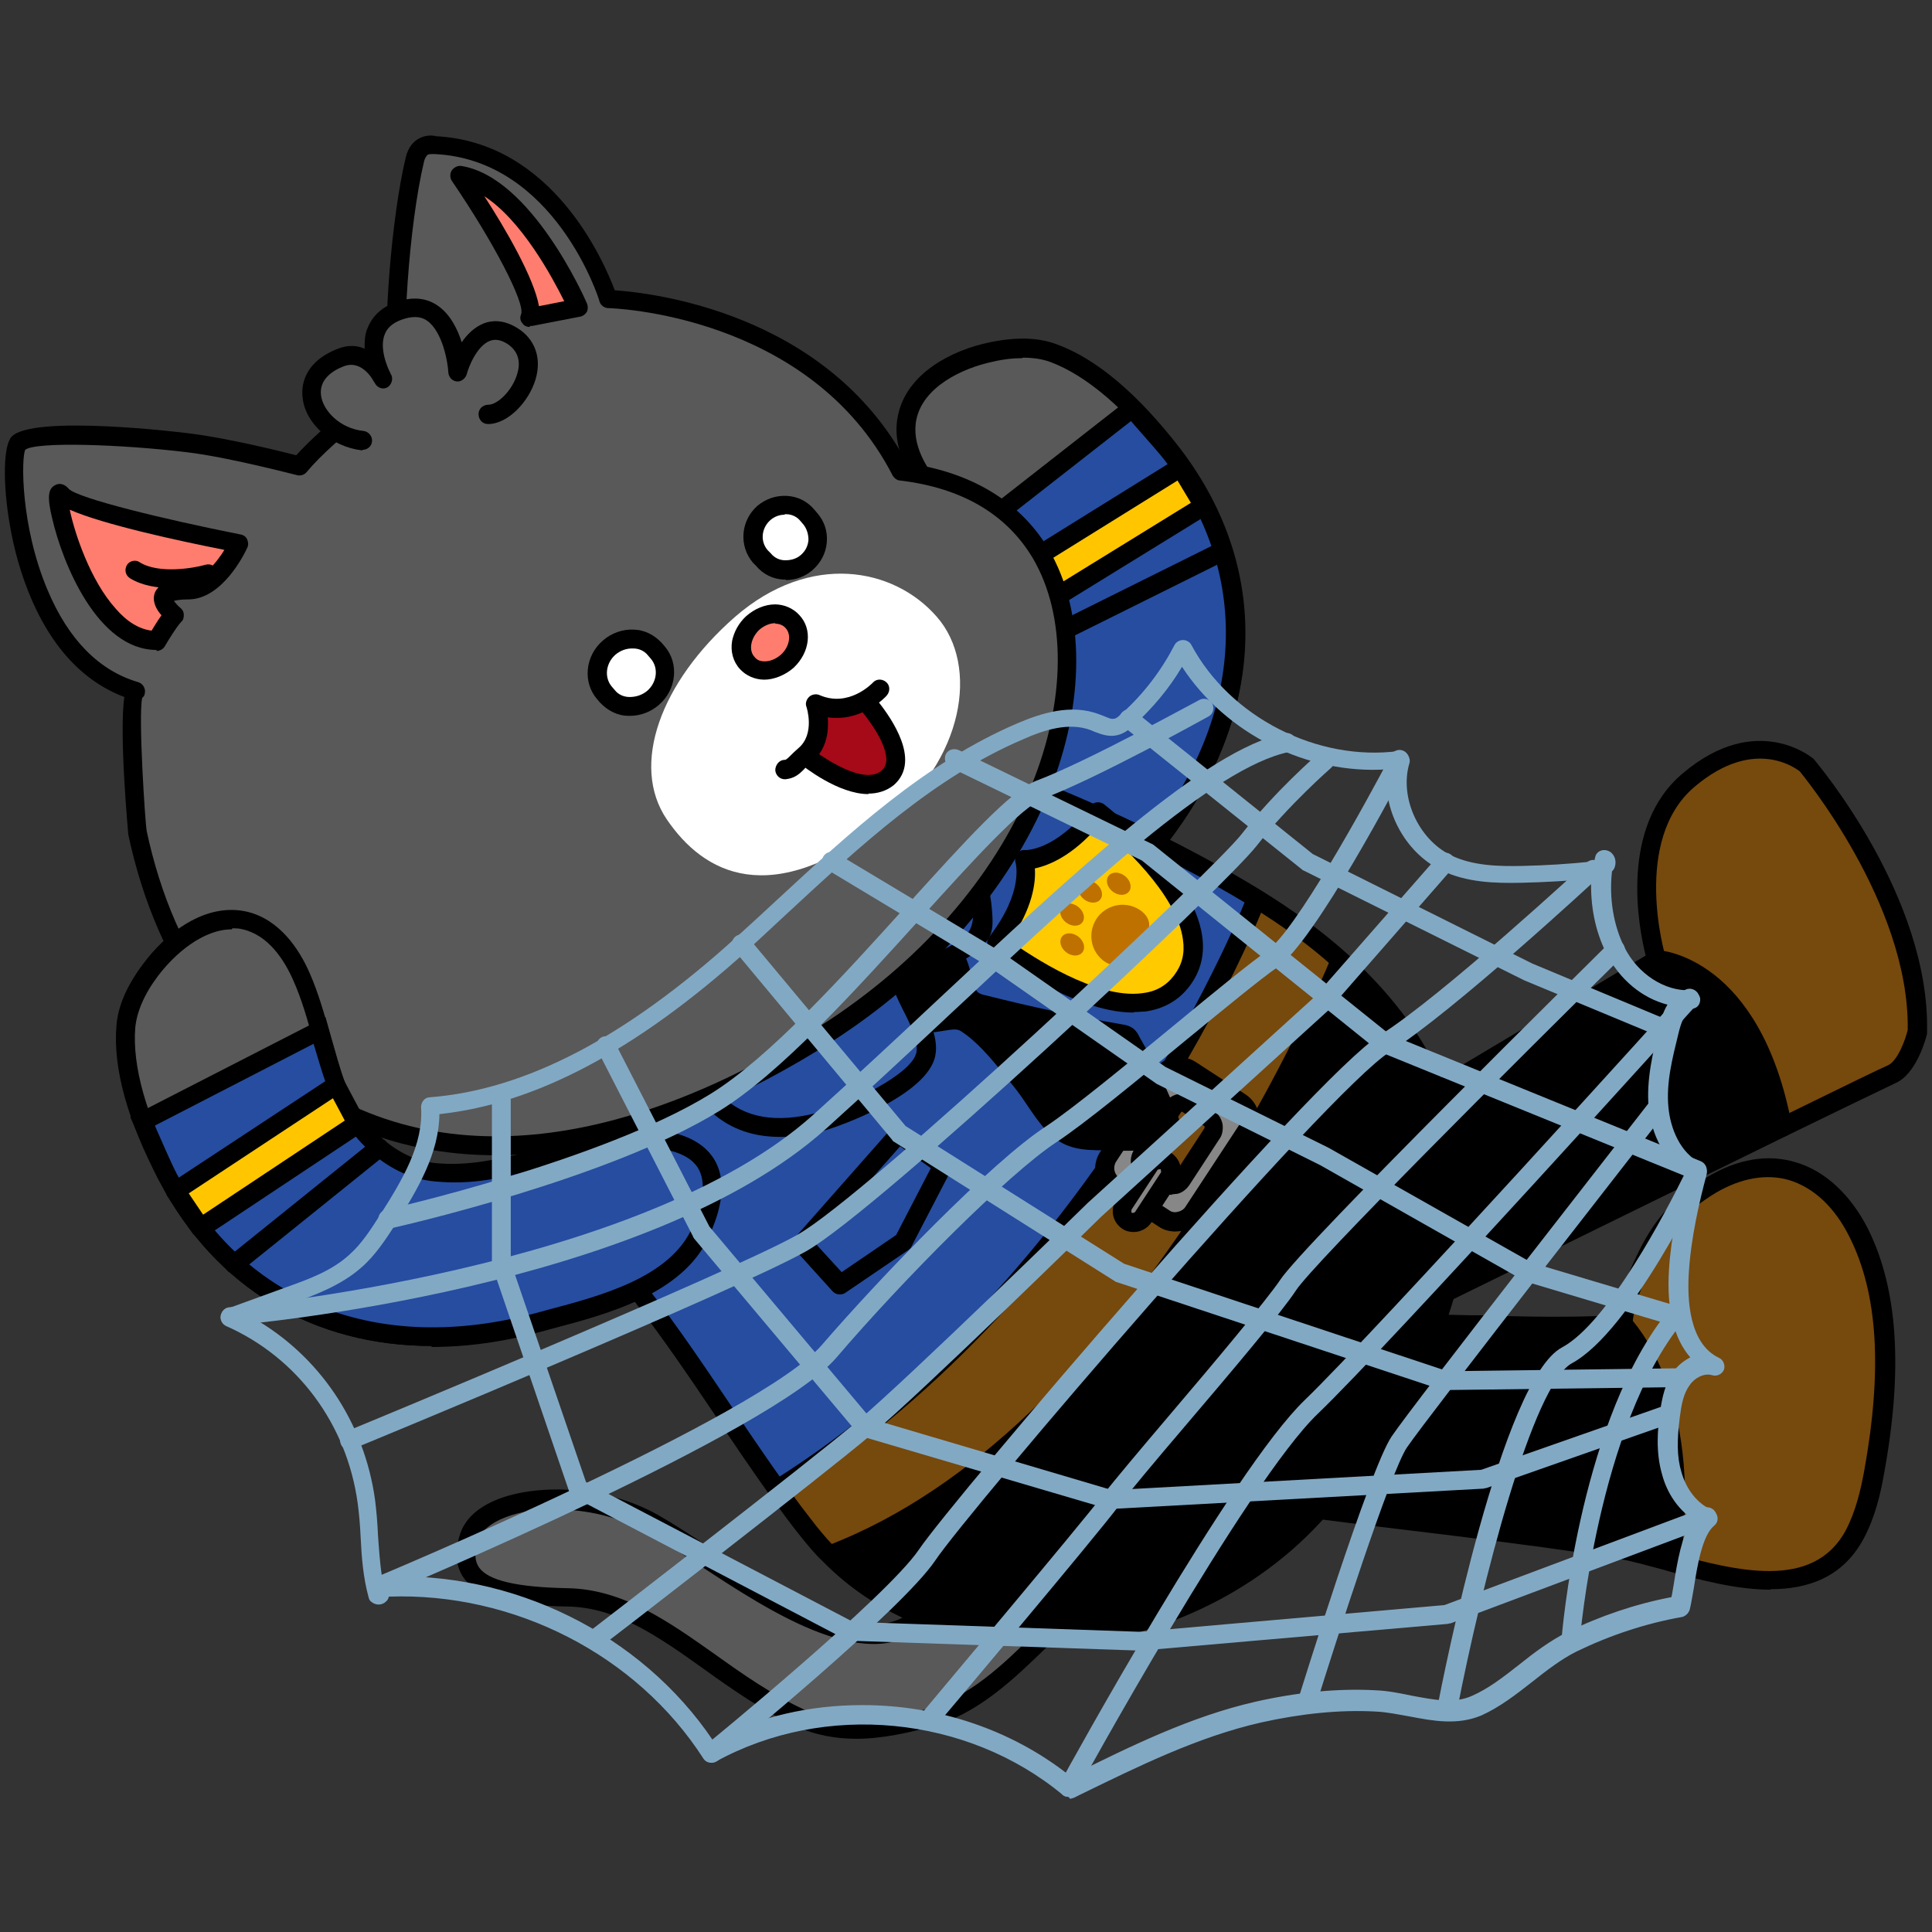 <?xml version="1.0" encoding="UTF-8"?>
<svg xmlns="http://www.w3.org/2000/svg" version="1.1" viewBox="0 0 390 390">
  <rect x="0" y="0" width="390" height="390" fill="#333333" stroke="none"/>
  <!-- Generator: Adobe Illustrator 28.7.1, SVG Export Plug-In . SVG Version: 1.2.0 Build 142)  -->
  <g>
    <g id="_레이어_1" data-name="레이어_1">
      <g>
        <g>
          <g>
            <g>
              <path d="M197.3,193.8c1.3.2,2.8.3,4.2.3,12.5,0,22.5-13,30-22,19.4-23.1,25.6-53.3,5-80.3-6.1-8-14.7-17-24-20.4-3.9-1.4-8.3-1.2-12.5-.3-7.6,1.6-15.4,6-17,13.1-1.2,5.5,1.8,10.9,5.5,15.2,5,5.7,11.4,10.1,16.8,15.5,6.8,6.8,10.8,16.9,7.7,25.7-3.2,8.8-8.4,13.9-14.1,21.6-4.9,6.5-10.6,11.9-11.7,20.2-1,7.5,3.6,10.7,10.1,11.6Z" style="fill: #595959;"/>
              <path d="M201.5,196c-1.6,0-3.1,0-4.5-.3-8.6-1.1-12.8-6-11.8-13.7.9-7.2,5.1-12.4,9.2-17.4,1-1.2,1.9-2.4,2.9-3.6,1.3-1.8,2.6-3.4,3.9-5,4.1-5.1,7.7-9.6,10-16.1,2.6-7.4-.2-16.7-7.2-23.7-2.2-2.2-4.7-4.4-7.1-6.4-3.3-2.8-6.8-5.8-9.7-9.2-3.5-4-7.4-10.2-5.9-16.9,1.8-8.3,10.7-13,18.5-14.6,5.3-1.1,9.8-1,13.5.4,8,2.9,16.4,10,24.9,21,19.2,25.1,17.4,56-5,82.7l-1.4,1.7c-7.3,8.8-17.4,20.9-30,20.9ZM206.3,72.3c-1.8,0-3.7.2-5.8.7-6.3,1.3-14.1,5.1-15.5,11.6-1.1,5.1,2.1,10.2,5.1,13.5,2.8,3.2,6.1,6,9.3,8.8,2.5,2.1,5,4.3,7.4,6.6,8.1,8.1,11.3,18.9,8.1,27.7-2.5,7.1-6.3,11.8-10.6,17.2-1.2,1.5-2.5,3.2-3.8,4.9-1,1.3-2,2.5-2.9,3.7-3.9,4.8-7.6,9.4-8.4,15.5-.5,3.5,0,8.3,8.5,9.4h0c1.2.2,2.5.2,4,.2h0c10.8,0,19.9-10.8,27.1-19.6l1.5-1.7c21.1-25.2,23-54.4,4.9-77.9-7.9-10.3-15.9-17.1-23.1-19.8-1.6-.6-3.5-.9-5.6-.9Z"/>
            </g>
            <g>
              <path d="M228.4,82.5c1.5,1.7,6.8,7.7,8.1,9.3,20.7,27,14.4,57.2-5,80.3-7.5,9-17.5,22-30,22-1.5,0-2.9,0-4.2-.3-6.5-.9-11.1-4-10.1-11.6,1.1-8.2,6.8-13.7,11.7-20.2,5.7-7.6,11-12.7,14.1-21.6,3.2-8.8-.9-18.9-7.7-25.7-2.7-2.7-5.6-5.1-8.5-7.6l31.6-24.8Z" style="fill: #264da0;"/>
              <path d="M201.5,196c-1.6,0-3.1,0-4.5-.3-8.6-1.1-12.8-6-11.8-13.7.9-7.2,5.1-12.4,9.2-17.4,1-1.2,1.9-2.4,2.9-3.6,1.3-1.8,2.6-3.4,3.9-5,4.1-5.1,7.7-9.6,10-16.1,2.6-7.4-.2-16.7-7.2-23.7-2.2-2.2-4.7-4.4-7.2-6.4l-3-2.6,34.9-27.3,3,3.4c2.3,2.6,5.4,6.1,6.4,7.4,19.2,25.1,17.4,56-5,82.7l-1.4,1.7c-7.3,8.8-17.4,20.9-30,20.9ZM199.8,107.3c2.3,2,4.7,4,6.9,6.2,8.1,8.1,11.3,18.9,8.1,27.7-2.5,7.1-6.3,11.8-10.6,17.2-1.2,1.5-2.5,3.2-3.8,4.9-1,1.3-2,2.5-2.9,3.7-3.9,4.8-7.6,9.4-8.4,15.5-.5,3.5,0,8.3,8.5,9.4,1.2.2,2.5.2,4,.2h0c10.8,0,19.9-10.8,27.1-19.6l1.5-1.7c21.1-25.2,23-54.4,4.9-77.9-.9-1.2-4.1-4.8-6.2-7.2l-.6-.7-28.4,22.2Z"/>
            </g>
            <g>
              <line x1="246.8" y1="111.3" x2="213.2" y2="128" style="fill: #d5b898;"/>
              <path d="M213.2,129.9c-.7,0-1.4-.4-1.7-1.1-.5-.9,0-2.1.9-2.6l33.6-16.7c.9-.5,2.1,0,2.6.9.5.9,0,2.1-.9,2.6l-33.6,16.7c-.3.1-.6.2-.8.2Z"/>
            </g>
            <g>
              <polygon points="243 102.1 210.7 122 205.3 114.8 238.3 94.3 243 102.1" style="fill: #ffc600;"/>
              <path d="M210.7,123.9c-.6,0-1.1-.3-1.5-.8l-5.4-7.1c-.3-.4-.5-1-.4-1.5,0-.5.4-1,.9-1.3l33-20.5c.4-.3,1-.4,1.5-.2.5.1.9.4,1.2.9l4.7,7.7c.5.9.3,2.1-.6,2.6l-32.3,19.9c-.3.2-.7.3-1,.3ZM208.1,115.4l3.1,4.1,29.2-18-2.7-4.5-29.6,18.4Z"/>
            </g>
          </g>
          <g>
            <g>
              <path d="M267.6,233.6l20.4,29.1s44-21.7,71.8-35.2c-6.2-32.7-25.4-33.8-25.4-33.8l-66.8,39.9Z"/>
              <path d="M359.8,227.5c12-5.8,20.9-10.2,22-10.6,3.6-1.5,5.3-8.7,5.3-8.7.6-26.7-22.3-53.6-22.3-53.6,0,0-9.9-8.9-23.9,2.9-14,11.8-6.5,36.3-6.5,36.3,0,0,19.2,1.1,25.4,33.8Z" style="fill: #76490d;"/>
            </g>
            <g>
              <path d="M287.4,265.2l-22.6-32.1,67.4-40.2c-1.4-5.6-5.4-26,7.5-36.8,15-12.7,26.3-3,26.4-2.9,1.1,1.3,23.5,28,22.9,55.1v.4c-.2.8-2.1,8.2-6.5,10-1.3.6-16.8,8.1-21.9,10.6h0c-27.7,13.6-71.8,35.2-71.8,35.2l-1.5.7ZM270.3,234.2l18.3,26.1c7.9-3.9,45.6-22.4,70.3-34.5h0c14.3-7,21.1-10.3,22.1-10.7,2-.8,3.6-5.1,4.1-7.2.4-25.6-21.6-51.9-21.8-52.2-.2-.1-8.8-7.4-21.2,3.1-12.8,10.8-6,34-5.9,34.3l.4,1.4-66.4,39.6Z"/>
              <path d="M359.8,229.4c-.7,0-1.4-.4-1.7-1.1,0-.1-.1-.3-.1-.5-5.8-30.7-22.9-32.2-23.6-32.2-1,0-1.8-1-1.8-2,0-1,.9-1.9,2-1.8.8,0,20.7,1.5,27.1,35.3.2.9-.2,1.8-1.1,2.2-.3.1-.5.2-.8.2Z"/>
            </g>
          </g>
          <g>
            <path d="M186.5,325.8c-12.8,13.5-40.2-10.2-54.5-18.2-14.3-8-34.5-5.7-37.2,2.7-2.7,8.3,3,11.9,19.8,12.1,16.8.2,29.2,16.1,46.7,24.3,8.1,3.8,17.9,2.4,26.2,0,9.8-2.7,17.2-10.3,24.2-17.2,5.4-5.2,12-20.4,1.5-24.4-2.9-1.1-6.3,0-8.9,1.7-2.5,1.8-4.5,4.4-6.5,6.7-3.4,4-7.8,8.3-11.5,12.1Z" style="fill: #595959;"/>
            <path d="M173,351c-4.2,0-8.4-.7-12.5-2.6-6.7-3.2-12.6-7.3-18.3-11.4-9.1-6.5-17.7-12.6-27.7-12.7-11.8-.2-18.2-2-20.9-5.8-1.6-2.3-1.9-5.3-.7-8.9,1-3,3.6-5.4,7.7-7,7.8-3,21.3-2.9,32.2,3.2,3,1.7,6.5,4,10.3,6.5,13.9,9.2,32.8,21.7,41.9,12.1,1.2-1.3,2.5-2.6,3.8-3.9,2.6-2.7,5.3-5.5,7.6-8.1l1.1-1.3c1.7-2,3.5-4.1,5.7-5.7,3.4-2.5,7.4-3.2,10.6-2,3.5,1.3,5.8,3.9,6.5,7.5,1.4,7-3.4,16.2-7.4,20.1l-1.4,1.3c-6.9,6.7-14.1,13.7-23.7,16.3-4.2,1.1-9.5,2.4-15.1,2.4ZM112.4,304.6c-4,0-7.6.6-10.4,1.7-2.9,1.1-4.9,2.8-5.5,4.6-.8,2.4-.7,4.2.2,5.5,1.9,2.7,7.7,4,17.9,4.2,11.1.2,20.2,6.6,29.8,13.4,5.6,4,11.3,8,17.7,11,6.2,2.9,14.2,2.9,24.9,0,8.7-2.4,15.5-9,22-15.4l1.4-1.3c3.4-3.3,7.4-11.2,6.3-16.6-.5-2.3-1.8-3.8-4.2-4.7-2.4-.9-5.2.2-7.1,1.5-1.9,1.3-3.4,3.2-5,5.1l-1.2,1.4c-2.3,2.7-5.1,5.5-7.8,8.3-1.3,1.3-2.6,2.6-3.8,3.9h0c-11.3,11.9-31.8-1.6-46.8-11.5-3.7-2.4-7.2-4.7-10-6.3-5.9-3.3-12.7-4.7-18.6-4.7ZM186.5,325.8h0,0Z"/>
          </g>
          <g>
            <g>
              <path d="M337.3,315.4c13.6,3.7,29.9,7.9,37.1-5.6,2.1-3.9,3.1-8.2,3.9-12.4,2.8-15.4,4.1-33.9-3-48.4-6.1-12.2-17.3-17.1-29.6-9.8-6.8,4.1-10.6,8.6-13.9,15.6-2.1,4.6-3.5,7.7-4,12.6,0,0,14,14.2,9.7,47.3l-.2.8Z" style="fill: #76490d;"/>
              <path d="M337.3,315.4l.2-.8c4.3-33.1-9.7-47.3-9.7-47.3-10.4.8-20.9.5-31.4.2-16.8-.4-33.6-.9-50.4-1.3l10.6,37.2c6.3,1.1,53,6.4,70.1,9.3,3.2.6,6.8,1.6,10.6,2.6Z"/>
            </g>
            <g>
              <path d="M357.4,320.9c-6.9,0-14.3-2-20.5-3.7l-1-.3c-3.4-.9-6.6-1.8-9.4-2.3-10.3-1.8-31.2-4.4-48-6.4-11-1.4-19.6-2.4-22.2-2.9l-1.2-.2-11.6-40.9h2.6c16.8.5,33.6.9,50.4,1.3h1.9c9.2.3,18.6.5,27.8,0,.7-4.3,2-7.3,4-11.6,3.5-7.6,7.6-12.2,14.6-16.4,5.9-3.5,12-4.6,17.6-2.9,6,1.7,11.2,6.6,14.7,13.5,6,12.1,7.1,28.3,3.2,49.5-.7,4-1.8,8.7-4.1,13-4.2,7.8-11.2,10.2-18.8,10.2ZM258.1,301.8c3.5.5,11.6,1.5,20.8,2.7,16.8,2.1,37.7,4.7,48.1,6.5,3,.5,6.3,1.4,9.7,2.3l1,.3c12.6,3.4,28.3,7.6,34.9-4.7,2-3.8,3-8.1,3.7-11.9,3.7-20.4,2.8-35.8-2.9-47.2-3-6.1-7.3-10.1-12.3-11.6-4.5-1.3-9.6-.4-14.6,2.5-6.3,3.8-9.9,7.8-13.1,14.7-2.1,4.6-3.4,7.4-3.9,12l-.2,1.6h-1.6c-9.9.9-20,.6-29.8.4h-1.9c-15.9-.5-31.8-.9-47.8-1.3l9.5,33.6Z"/>
              <path d="M337.5,316.6c0,0-.2,0-.3,0-1-.1-1.8-1.1-1.6-2.1,4.1-31.6-9-45.5-9.2-45.7-.7-.8-.7-2,0-2.7.8-.7,2-.7,2.7,0,.6.6,14.6,15.3,10.2,48.9-.1,1-.9,1.7-1.9,1.7Z"/>
            </g>
          </g>
          <g>
            <g>
              <path d="M167.5,313.9c26.6,27.1,74.4,18.9,98.9-9,33.4-38.1,39.9-79.2,4.2-110.9-1.9,4.6-40,96.2-103.1,120Z"/>
              <path d="M163.4,309.3c1.3,1.6,2.6,3.1,4.1,4.5,63.1-23.8,101.2-115.4,103.1-120-4.9-4.3-10.5-8.5-17-12.5,0,0-29.1,76.9-96.7,119.2,2.1,3,4.3,5.9,6.6,8.8Z" style="fill: #76490d;"/>
              <path d="M129.5,261.4c10,12.8,18.1,26.2,27.4,39.1,67.6-42.3,96.7-119.2,96.7-119.2-42.6-26-94.5-38.5-94.5-38.5,0,0-49.2,83.4-50.3,85.3,1.3-1.7,19.1,31.2,20.7,33.2Z" style="fill: #264da0;"/>
            </g>
            <g>
              <path d="M209.3,332.4c-17,0-32.3-6.1-43.2-17.2-1.5-1.4-2.8-3-4.2-4.7-2.2-2.7-4.3-5.6-6.6-8.8-3.7-5.2-7.4-10.6-10.8-15.8-5.2-7.7-10.6-15.7-16.5-23.3-.5-.7-2-3.2-5-8.5-4.2-7.4-13-22.7-14.8-24.2.1,0,.5.3,1,.2l-.4-1.8-1.6-1.1c1.1-1.8,50.2-85.3,50.2-85.3l.7-1.2,1.4.3c.5.1,52.7,12.8,95,38.7,6.5,4,12.4,8.3,17.3,12.7,34.1,30.4,32.6,71.8-4.1,113.6-13.9,15.8-35,25.7-56.4,26.3-.7,0-1.4,0-2.1,0ZM111.4,227.7c2,2.3,5.7,8.4,14.9,24.5,2.1,3.7,4.3,7.5,4.7,8.1,6,7.7,11.4,15.8,16.6,23.5,3.5,5.2,7.1,10.5,10.8,15.7,2.2,3.2,4.4,6,6.5,8.7,1.3,1.6,2.5,3,3.9,4.4,10.7,10.8,25.7,16.5,42.4,16,20.4-.6,40.5-9.9,53.7-25,35.1-40,36.7-79.5,4.4-108.3-4.7-4.3-10.4-8.4-16.7-12.3-38-23.2-84.1-35.7-92.6-37.9-5.6,9.6-42.4,71.9-48.7,82.6Z"/>
              <path d="M157.9,302.2l-1-1.6-1.6-1.1.2-.3.4-.2c66.3-41.5,95.6-117.5,95.9-118.2l3.6,1.4c-.3.8-30.1,78-97.5,120.1Z"/>
              <path d="M167.1,316l-.9-.8,1.2-1.4-1.5-1.2.9-.5h0c60.7-23,98-109.3,102-119l3.7.9-.2.6c-4.1,9.9-42,97.5-104.2,121l-1.1.4Z"/>
            </g>
          </g>
          <path d="M169.5,261.3c-.5,0-1-.2-1.4-.6l-7.6-8.4c-.7-.7-.7-1.8,0-2.5l19.5-22.1c.7-.7,1.7-.9,2.5-.3l8.9,6.4c.8.6,1,1.6.6,2.4l-8,15.4c-.1.3-.4.5-.6.7l-12.8,8.7c-.3.2-.7.3-1.1.3ZM164.5,250.9l5.4,5.9,11-7.5,7-13.5-6.2-4.4-17.2,19.5Z"/>
          <g>
            <path d="M225,239.4l10,6.5c2,1.3,4.7.7,6-1.2l10.7-16.3c1.3-2,.7-4.7-1.2-6l-10-6.5c-2-1.3-4.7-.7-6,1.2l-10.7,16.3c-1.3,2-.7,4.7,1.2,6ZM231.1,236c-.9-.6-1.1-2-.4-3.1l6-9.2c.7-1.1,2-1.4,3-.8l4.5,2.9c.9.6,1.1,2,.4,3.1l-6,9.2c-.7,1.1-2,1.4-3,.8l-4.5-2.9Z" style="fill: #878787;"/>
            <path d="M237.3,248.6c-1.2,0-2.4-.3-3.4-1l-10-6.5h0c-2.9-1.9-3.7-5.7-1.8-8.6l10.7-16.3c1.9-2.9,5.7-3.7,8.6-1.8l10,6.5c2.9,1.9,3.7,5.7,1.8,8.6l-10.7,16.3c-.9,1.4-2.3,2.3-3.9,2.7-.4,0-.9.1-1.3.1ZM226,237.8l10,6.5c.5.4,1.2.5,1.8.3.6-.1,1.2-.5,1.5-1l10.7-16.3c.4-.5.5-1.2.3-1.8s-.5-1.2-1-1.5l-10-6.5c-.5-.4-1.2-.5-1.8-.3s-1.2.5-1.5,1l-10.7,16.3c-.7,1.1-.4,2.6.7,3.3h0ZM236.6,241.2c-.7,0-1.5-.2-2.1-.6l-4.5-2.9h0c-1.8-1.2-2.3-3.8-1-5.7l6-9.2c1.3-2,3.8-2.6,5.6-1.4l4.5,2.9c.9.6,1.5,1.6,1.7,2.7.1,1,0,2.1-.7,3l-6,9.2c-.6.9-1.5,1.6-2.5,1.8-.4,0-.7.1-1.1.1ZM232.2,234.4l4.5,2.9s.2,0,.4-.3l6-9.2c.1-.2.1-.4,0-.5l-4.5-2.9s-.2,0-.3.3l-6,9.2c-.1.2-.1.4,0,.4Z"/>
          </g>
          <g>
            <rect x="224.3" y="238.1" width="14.3" height="4.6" rx="2.3" ry="2.3" transform="translate(559.4 178.6) rotate(123.2)" style="fill: #878787;"/>
            <path d="M228.8,248.7c-.8,0-1.6-.2-2.3-.7-.9-.6-1.6-1.6-1.8-2.7-.2-1.1,0-2.2.6-3.2l5.3-8.1c.6-.9,1.6-1.6,2.7-1.8,1.1-.2,2.2,0,3.2.6.9.6,1.6,1.6,1.8,2.7.2,1.1,0,2.2-.6,3.2l-5.3,8.1h0c-.8,1.2-2.2,1.9-3.5,1.9ZM230.7,245.7h0,0ZM234.3,236s-.6.1-.6.1l-5.3,8.1v.6c.3.1.5,0,.7-.1l5.3-8.1s-.1-.6-.1-.6Z"/>
          </g>
          <path d="M196.7,198.7c.1.5.2,1.1.6,1.5.4.4,1,.6,1.6.7,9.1,2.3,18.4,4.3,27.7,5.9.7.1,1.4.3,2,.7.6.4,1.1,1.1,1.4,1.8,3.1,5.4,5.9,11.1,8.1,16.9.2.6.5,1.3.4,1.9-.3,5.2-12.4,4.1-15.7,4.1-4.1,0-7.5-.2-10.7-3.1-3-2.8-4.9-6.6-7.4-9.7-3.1-3.8-6.7-8.7-10.8-11.3-.7-.4-1.5-.3-2.3-.2-2.7.4-5.4,1-8.1.8s-5.5-1.1-7.3-3.2c-4.3-5.2.2-12.8,6-14.4,2.4-.7,5.4-.8,7.8-1,4.7-.4,5.6,4.7,6.5,8.6Z"/>
          <g>
            <path d="M179.8,157.8c9.7,4.7,17.7,15.5,18.6,25.6.3,4.1.5,4.9-2.6,7.3-3.9,3-9.8,4.9-14.1,6.5,1,4.5,6.1,10.9,5.3,15.6-1.1,6.1-16.2,12.3-21.3,13.7-7.4,2-15.5,1.9-21.2-3.9-11.8-11.8-7.4-33.1.1-46.5,5.3-9.6,15.8-20.5,27.1-22.4,3.8-.6,5.2,2.7,8.2,4.2Z" style="fill: #264da0;"/>
            <path d="M157.4,229.5c-5.8,0-10.7-1.9-14.4-5.6-12.1-12.1-8.6-33.8-.2-48.8,5.7-10.2,16.6-21.3,28.4-23.3,3.3-.6,5.4,1.2,7,2.6.8.7,1.5,1.3,2.4,1.7h0c10.5,5.1,18.7,16.5,19.6,27.1.4,4.6.3,6.1-3.3,9-3.6,2.8-8.8,4.7-12.9,6.2.4,1.2,1.1,2.5,1.8,3.8,1.8,3.7,3.7,7.4,3,10.9-1.5,7.9-19.3,14.3-22.7,15.2-3.1.8-6,1.2-8.6,1.2ZM172.4,155.5c-.2,0-.4,0-.6,0-10.5,1.8-20.5,12-25.7,21.4-7.7,13.8-11.1,33.6-.4,44.3,4.5,4.5,11,5.6,19.4,3.4,6.4-1.7,19.1-7.8,19.9-12.2.4-2.2-1.2-5.6-2.7-8.5-1.1-2.2-2.1-4.3-2.6-6.3l-.3-1.6,3.2-1.2c3.9-1.4,8.8-3.1,11.9-5.6q2.2-1.7,1.9-5.4c-.8-9.5-8.3-19.8-17.5-24.2h0c-1.3-.6-2.3-1.5-3.2-2.3-1.3-1.1-2.1-1.8-3.3-1.8Z"/>
          </g>
          <g>
            <g>
              <path d="M70.3,224.9c29.9,13.8,65.7,3.4,96.3-16.2,18.4-11.7,34.9-28.8,43.3-49.4,11.1-27.3,6.9-60-28-64.2-17.6-34.2-59.1-34.8-59.1-34.8,0,0-9.1-29.9-35-31.1,0,0-3.1-.9-4,2.9-3,12.7-4.7,37-3.3,44.7,0,0-14,9.9-20,17.1,0,0-13.7-3.6-22.4-4.7-8.7-1.1-31.7-2.9-34.3,0-2.6,3-.7,42.8,23.6,50-1.9-.6,0,27.1.3,28.6,6.2,29.1,22.2,47.5,42.5,56.9Z" style="fill: #595959;"/>
              <path d="M100,233.2c-10.2,0-20.5-1.9-30.5-6.5h0c-22.7-10.5-37.7-30.6-43.6-58.2,0-.2-1.9-20.3-.8-27.8-12.5-4.7-18.5-17.2-21.4-27.2-3-10.4-3.6-22.7-1.4-25.3,4.1-4.6,34.7-.9,36-.7,7.4.9,18,3.5,21.5,4.4,5.5-6.1,15.4-13.5,18.6-15.8-1.2-9.2.6-32.2,3.5-44.3.5-2.2,1.7-3.3,2.6-3.8,1.4-.8,2.9-.7,3.5-.5,23.6,1.2,33.9,25.3,36.1,31.1,7.3.5,42.7,4.4,59,34.9,13,1.8,22.9,7.8,28.6,17.4,7.4,12.6,7.4,31,0,49.2-7.9,19.3-23.5,37.2-44,50.3-15.2,9.7-40.7,22.8-67.6,22.8ZM71.1,223.2c35,16.2,74.2-3.1,94.5-16.1,19.9-12.7,35-29.9,42.6-48.5,7-17.2,7.1-34.3.3-45.9-5.3-8.9-14.3-14.2-26.8-15.7-.6,0-1.2-.5-1.5-1-16.8-32.7-57-33.8-57.4-33.8-.8,0-1.6-.6-1.8-1.4,0-.3-9-28.6-33.3-29.7-.2,0-.3,0-.5,0h0s-.5,0-.8.1c-.4.3-.7.9-.8,1.4-3.1,13-4.6,36.9-3.3,44,.1.7-.2,1.5-.8,1.9-.1,0-13.9,9.9-19.6,16.8-.5.6-1.3.8-2,.6-.1,0-13.7-3.6-22.1-4.6-13.1-1.6-30.6-2.2-32.7-.5-.8,1.5-1,15.3,4.5,28.3,4.2,10,10.4,16.3,18.3,18.6,0,0,0,0,0,0,1,.3,1.6,1.4,1.3,2.4,0,.3-.3.6-.5.8-.8,3.8.6,25,.9,26.8,5.6,26.3,19.9,45.5,41.5,55.5h0Z"/>
            </g>
            <path d="M134.6,165.4c7.4,10.9,20.9,18.5,44.1.5,15.8-12.3,19.1-31.5,10.4-41.4-8.7-10-25.6-13.1-40.7,0-15.1,13.2-21.2,30-13.8,40.9Z" style="fill: #fff;"/>
            <path d="M174.6,141.5s10.1,11.1,4.6,15.7c-5.5,4.6-16.6-4.5-16.6-4.5,0,0,2.5-4.9,3.1-9.1l9-2Z" style="fill: #a60918;"/>
            <g>
              <g>
                <g>
                  <path d="M154.5,135.4c-1.4,0-2.7-.5-3.5-1.5-1-1.1-1.4-2.6-1.1-4.2.2-1.4,1-2.8,2.2-3.9,1.3-1.2,3-1.9,4.6-1.9s2.7.5,3.5,1.5c2,2.1,1.5,5.7-1,8-1.3,1.2-3,1.9-4.6,1.9Z" style="fill: #ff7d6e; fill-rule: evenodd;"/>
                  <path d="M156.5,125.9c.8,0,1.6.3,2.1.9,1.2,1.3.8,3.7-.9,5.3-1,.9-2.2,1.4-3.3,1.4s-1.6-.3-2.1-.9c-1.2-1.3-.8-3.7.9-5.4,1-.9,2.2-1.4,3.3-1.4M156.5,122h0c-2.1,0-4.2.9-5.9,2.4-1.5,1.4-2.4,3.1-2.8,4.9-.4,2.2.2,4.3,1.6,5.8,1.2,1.3,3,2.1,4.9,2.1s4.2-.9,5.9-2.4c3.3-3.1,3.9-7.8,1.1-10.7-1.2-1.3-3-2.1-4.9-2.1h0Z"/>
                </g>
                <g>
                  <g>
                    <path d="M162.9,113.5h0c-2.6,2.3-6.6,2-8.8-.6l-.6-.7c-2.2-2.6-1.9-6.5.7-8.8,2.6-2.3,6.6-2,8.8.6l.6.7c2.2,2.6,1.9,6.5-.8,8.8" style="fill: #fff; fill-rule: evenodd;"/>
                    <path d="M158.7,117c-.2,0-.4,0-.5,0-2.2-.1-4.2-1.1-5.6-2.8l-.6-.6c-2.9-3.4-2.5-8.5.9-11.5,1.7-1.4,3.7-2.1,5.9-2,2.2.1,4.2,1.1,5.6,2.8l.6.7c1.4,1.6,2.1,3.7,1.9,5.9-.2,2.2-1.2,4.1-2.9,5.6h0c-1.5,1.3-3.4,2-5.4,2ZM158.4,103.9c-1.1,0-2.1.4-2.9,1.1-1.8,1.6-2.1,4.3-.5,6.1l.6.6c.7.9,1.8,1.4,2.9,1.4,1.2,0,2.3-.3,3.2-1.1.9-.8,1.4-1.8,1.5-3,0-1.1-.3-2.2-1-3.1l-.6-.7c-.7-.9-1.8-1.4-2.9-1.4,0,0-.2,0-.3,0Z"/>
                  </g>
                  <g>
                    <path d="M131.8,140.9h0c-2.8,2.4-6.9,2.3-9.2-.4l-.6-.7c-2.3-2.6-1.8-6.7,1-9.1,2.8-2.4,6.9-2.3,9.2.4l.6.7c2.3,2.6,1.8,6.7-1,9.1" style="fill: #fff; fill-rule: evenodd;"/>
                    <path d="M127.3,144.5c-.1,0-.2,0-.4,0-2.3,0-4.3-1.1-5.8-2.7l-.6-.7c-2.9-3.4-2.4-8.7,1.2-11.8,1.7-1.5,4-2.3,6.1-2.2,2.3,0,4.3,1.1,5.8,2.7l.6.7c2.9,3.4,2.4,8.7-1.2,11.8h0c-1.6,1.4-3.7,2.2-5.8,2.2ZM127.6,130.9c-1.2,0-2.3.4-3.3,1.2-2,1.7-2.4,4.6-.8,6.5l.6.7c.7.9,1.8,1.4,3,1.4,1.3,0,2.5-.4,3.5-1.2,2-1.7,2.4-4.6.8-6.5l-.6-.7c-.7-.9-1.8-1.4-3-1.4,0,0-.1,0-.2,0Z"/>
                  </g>
                </g>
              </g>
              <path d="M158.4,157.3c-1,0-1.8-.8-1.9-1.8,0-1,.7-2,1.7-2.1.4,0,.5,0,1.4-.9.4-.4.9-.9,1.6-1.5,3.4-2.9,1.6-8.3,1.6-8.3-.3-.7,0-1.5.5-2,.5-.5,1.4-.7,2.1-.4,5.9,2.6,10.6-2.3,10.8-2.5.7-.8,1.9-.8,2.7-.1.8.7.8,1.9.1,2.7-.2.3-5.1,5.4-11.9,4.4.2,2.7-.1,6.5-3.4,9.2-.6.5-1.1.9-1.4,1.3-1,1-1.9,1.8-3.7,2,0,0-.1,0-.2,0Z"/>
            </g>
            <g>
              <path d="M98.6,83.6c5.1.1,12.4-11.2,4.8-15.8-7.6-4.6-11,7.3-11,7.3,0,0-1-15.5-11.1-12.7-10.2,2.9-4,14-4,14,0,0-3.1-6.4-8.5-4.3-11.2,4.3-4.9,15.8,4.3,16.8" style="fill: #595959;"/>
              <path d="M73.2,90.9c0,0-.1,0-.2,0-6-.7-11.3-5.3-11.9-10.5-.3-2.1-.1-7.2,7.1-10,2-.8,3.9-.7,5.4,0,0-1.4,0-3,.7-4.4,1.1-2.6,3.3-4.4,6.5-5.3,2.9-.8,5.5-.5,7.7,1.1,2.4,1.7,3.9,4.7,4.7,7.3,1.1-1.6,2.5-3,4.4-3.8,1.5-.6,3.9-.9,6.8.9,3.6,2.2,5,6.1,3.7,10.4-1.3,4.4-5.5,9-9.6,9-1.1,0-1.9-.9-1.9-2,0-1.1.9-1.9,2-1.9,1.8,0,4.8-2.8,5.8-6.2.6-1.9.6-4.4-2-6.1-1.3-.8-2.4-1-3.5-.6-2.6,1-4.3,5.2-4.7,6.8-.3.9-1.2,1.5-2,1.4-.9-.1-1.6-.8-1.7-1.8-.1-2.2-1.2-8.2-4.2-10.4-1.2-.9-2.7-1-4.5-.5-2.1.6-3.5,1.6-4.1,3.1-1.2,2.8.5,6.8,1.1,7.9,0,.1.1.3.2.4.4.9,0,2-.8,2.5-.9.5-2,.1-2.5-.8,0,0,0-.1-.2-.3-.5-1-2.7-4.4-6-3.2-2.4.9-5.1,2.7-4.7,5.9.4,3.1,3.8,6.7,8.6,7.2,1,.1,1.8,1.1,1.7,2.1-.1,1-.9,1.7-1.9,1.7Z"/>
            </g>
            <g>
              <path d="M48.2,109.7s-33-6.5-35.8-9.9c-2.8-3.4,4.4,29.4,19.2,29.5,0,0,2-3.6,3.5-5.3,0,0-6.5-5.2,2.8-5.1,6,0,10.2-9.3,10.2-9.3Z" style="fill: #ff7d6e;"/>
              <path d="M31.6,131.2h0c-11.9,0-19-17.5-21.1-26.7-1-4.2-.8-5.9.7-6.6.7-.4,1.8-.3,2.7.8,1.9,1.9,19.1,6.1,34.7,9.2.6.1,1.1.5,1.3,1s.3,1.1,0,1.7c-.5,1.1-5,10.4-11.9,10.4,0,0,0,0-.1,0-1.6,0-2.4.2-2.8.3.3.4.8,1,1.3,1.4.4.3.7.8.7,1.4s-.1,1.1-.5,1.4c-1.1,1.2-2.7,3.9-3.3,4.9-.3.6-1,1-1.7,1ZM14.1,103c1,4.7,4.1,14.1,9.2,19.8,2.3,2.7,4.8,4.2,7.3,4.5.5-.8,1.2-2,2-3.1-1-1.1-1.9-2.7-1.4-4.4.9-2.5,4.3-2.8,6.8-2.8h0c2.9,0,5.7-3.4,7.3-6-9.1-1.8-24.4-5.1-31.2-8.1ZM34.7,121.3h0Z"/>
            </g>
            <g>
              <path d="M42.1,115.8s-9.5,2.7-14.9-.7" style="fill: #ff7d6e;"/>
              <path d="M34.5,118.7c-2.8,0-5.9-.5-8.3-2-.9-.6-1.1-1.7-.6-2.6s1.8-1.2,2.6-.6c3.8,2.4,10.9,1.2,13.3.5,1-.3,2.1.3,2.4,1.3.3,1-.3,2.1-1.3,2.4-.3,0-3.9,1.1-8.1,1.1Z"/>
            </g>
            <g>
              <path d="M92.7,35.4s16.1,23.6,14.2,28.6l9.8-1.9s-10.7-24.6-24-26.7Z" style="fill: #ff7d6e;"/>
              <path d="M106.9,66c-.5,0-1.1-.2-1.4-.7-.5-.5-.6-1.2-.3-1.9.8-2.3-5.6-14.6-14-26.9-.4-.6-.4-1.5,0-2.1.4-.6,1.2-1,1.9-.9,14.1,2.2,25,26.8,25.4,27.8.2.5.2,1.1,0,1.6-.3.5-.8.9-1.3,1l-9.8,1.9c-.1,0-.2,0-.4,0ZM97.7,39.5c4.3,6.6,10.1,16.6,11.1,22.3l5.1-1c-2.4-4.8-8.6-16.4-16.3-21.3Z"/>
            </g>
          </g>
          <g>
            <g>
              <path d="M221.5,163.9c-7.9,10.3-14.8,9.7-14.8,9.7,0,0,2.3,6.5-5.6,16.8,0,0,27,21.2,37.4,7.8,10.3-13.4-17-34.2-17-34.2Z" style="fill: #ffca00;"/>
              <path d="M228.8,204.4c-12.6,0-28.1-12.1-28.8-12.6-.8-.6-1-1.8-.3-2.7,7.1-9.2,5.3-14.9,5.3-15-.2-.6,0-1.3.3-1.8.4-.5,1-.8,1.7-.7,0,0,6.1.2,13.1-8.9.6-.8,1.8-1,2.7-.4.7.6,18.2,14,19.9,26.8.5,3.8-.4,7.1-2.6,10-2.2,2.9-5.3,4.6-9,5.1-.7,0-1.5.1-2.2.1ZM203.8,189.9c4.4,3.1,17.4,11.8,26.7,10.6,2.8-.3,4.9-1.5,6.5-3.6,1.6-2.1,2.2-4.4,1.8-7.2-1.2-9.3-12.9-19.7-17-23.1-5.3,6.2-10.1,8.1-12.9,8.7.2,2.8-.4,8-5.1,14.7Z"/>
            </g>
            <g>
              <path d="M230.4,183.9c2.7,2.1,1.6,4.8-.5,7.6-2.1,2.7-4.5,4.5-7.2,2.4-2.7-2.1-3.2-6-1.1-8.8,2.1-2.7,6-3.3,8.8-1.2Z" style="fill: #bf7100;"/>
              <g>
                <ellipse cx="216.5" cy="190.9" rx="2" ry="2.6" transform="translate(-66.9 245.7) rotate(-52.4)" style="fill: #bf7100;"/>
                <ellipse cx="225.9" cy="178.6" rx="2" ry="2.6" transform="translate(-53.5 248.4) rotate(-52.4)" style="fill: #bf7100;"/>
              </g>
              <g>
                <ellipse cx="216.5" cy="184.8" rx="2" ry="2.6" transform="translate(-62.1 243.4) rotate(-52.4)" style="fill: #bf7100;"/>
                <ellipse cx="220.1" cy="180.2" rx="2" ry="2.6" transform="translate(-57 244.4) rotate(-52.4)" style="fill: #bf7100;"/>
              </g>
            </g>
          </g>
          <path d="M175.3,160.3c-6.1,0-13-5.5-14-6.3l2.4-3c2.6,2.1,10.7,7.5,14.2,4.6.6-.5.9-1.1,1-1.9.3-3.6-4-9.1-5.7-11l2.8-2.6c.7.8,7.1,8,6.7,13.8-.1,1.8-.9,3.4-2.3,4.6-1.5,1.2-3.3,1.7-5.1,1.7Z"/>
          <g>
            <g>
              <path d="M143,244.8c-.4,1.3-.9,2.6-1.5,3.9-5.2,11.4-21.2,15-32.5,18.1-29.1,7.9-59.2,1-75-29.1-4.7-8.9-9.3-20.4-8.5-30.3.3-4.1,2.4-8.1,4.9-11.5,4.6-6.2,12-11.5,19-9.9,5.5,1.2,9.2,6.2,11.5,11.3,3.1,6.9,4.4,14.6,7,21.7,3.3,9,10.8,16.9,20.1,17.7,9.3.8,16.2-1.8,25.5-3.8,8-1.7,15.3-4.6,23.2-2.2,7.3,2.3,8.2,7.8,6.3,14Z" style="fill: #595959;"/>
              <path d="M87.2,271.7c-23.9,0-43.6-11.6-55-33.2-6.5-12.3-9.4-22.9-8.7-31.4.3-4,2.1-8.1,5.3-12.4,4.7-6.4,12.6-12.5,20.9-10.7,6.7,1.5,10.7,7.6,12.8,12.4,1.8,4.1,3,8.4,4.2,12.7.9,3.1,1.7,6.2,2.8,9.2,3.4,9.3,10.7,15.8,18.5,16.5,6.9.6,12.4-.8,18.8-2.3,2-.5,4-1,6.1-1.4,1.5-.3,3-.7,4.5-1.1,6.3-1.6,12.8-3.2,19.7-1,7.4,2.3,10.1,8.1,7.5,16.4h0c-.4,1.3-1,2.7-1.6,4.2-5.3,11.5-20.5,15.6-31.6,18.5l-2.2.6c-7.7,2.1-15.1,3.1-22.2,3.1ZM46.8,187.6c-5.8,0-11.5,4.9-14.9,9.4-2.8,3.7-4.3,7.3-4.6,10.5-.6,7.7,2.2,17.8,8.3,29.3,13.8,26.3,41,36.8,72.8,28.2l2.2-.6c11-2.9,24.6-6.6,29.1-16.5.6-1.3,1.1-2.5,1.4-3.7,2.5-8.3-1.6-10.6-5-11.7-5.9-1.8-11.6-.4-17.6,1.1-1.5.4-3.1.8-4.6,1.1-2.1.5-4.1,1-6,1.4-6.7,1.7-12.5,3.1-20,2.4-9.3-.8-17.8-8.3-21.8-19-1.1-3.1-2.1-6.3-2.9-9.5-1.1-4.1-2.3-8.3-4-12.1-1.8-4.1-5-9.1-10.2-10.3-.7-.2-1.4-.2-2.1-.2Z"/>
            </g>
            <g>
              <path d="M28.9,226.4c.9,2,4.1,9.4,5.1,11.3,15.8,30.1,45.9,37,75,29.1,11.3-3.1,27.3-6.7,32.5-18.1.6-1.3,1.1-2.6,1.5-3.9,1.9-6.3,1-11.8-6.3-14-7.9-2.5-15.3.4-23.2,2.2-9.3,2-16.2,4.6-25.5,3.8-9.4-.8-16.8-8.7-20.1-17.7-1.3-3.6-2.3-7.3-3.3-10.9l-35.7,18.4Z" style="fill: #264da0;"/>
              <path d="M87.2,271.7c-23.9,0-43.6-11.6-55-33.2-.8-1.4-2.7-5.8-4.1-9l-1.8-4,39.4-20.2,1.1,3.9c.9,3.1,1.7,6.2,2.8,9.2,3.4,9.3,10.7,15.8,18.5,16.5,6.9.6,12.4-.8,18.8-2.3,2-.5,4-1,6.1-1.4,1.5-.3,3-.7,4.5-1.1,6.3-1.6,12.8-3.2,19.7-1,7.4,2.3,10.1,8.1,7.5,16.4-.4,1.3-1,2.7-1.6,4.2-5.3,11.5-20.5,15.6-31.6,18.5l-2.2.6c-7.7,2.1-15.1,3.1-22.2,3.1ZM31.3,227.3l.3.7c1.3,3,3.3,7.5,4,8.8,13.8,26.3,41,36.8,72.8,28.2l2.2-.6c11-2.9,24.6-6.6,29.1-16.5.6-1.3,1.1-2.5,1.4-3.7,2.5-8.3-1.6-10.6-5-11.7-5.9-1.8-11.6-.4-17.6,1.1-1.5.4-3.1.8-4.6,1.1-2.1.5-4.1,1-6,1.4-6.7,1.7-12.5,3.1-20,2.4-9.3-.8-17.8-8.3-21.8-19-1.1-2.9-1.9-5.9-2.8-8.8l-32,16.5Z"/>
            </g>
            <g>
              <line x1="47.3" y1="255.2" x2="76.6" y2="231.7" style="fill: #d5b898;"/>
              <path d="M47.3,257.1c-.6,0-1.1-.2-1.5-.7-.7-.8-.5-2,.3-2.7l29.2-23.5c.8-.7,2-.5,2.7.3.7.8.5,2-.3,2.7l-29.2,23.5c-.4.3-.8.4-1.2.4Z"/>
            </g>
            <g>
              <polygon points="40.5 247.9 72.1 226.9 67.9 219 35.5 240.4 40.5 247.9" style="fill: #ffc600;"/>
              <path d="M40.5,249.8c-.6,0-1.2-.3-1.6-.8l-5.1-7.5c-.3-.4-.4-.9-.3-1.4.1-.5.4-.9.8-1.2l32.5-21.4c.4-.3,1-.4,1.5-.3.5.1,1,.5,1.2,1l4.2,7.9c.5.9.2,1.9-.6,2.5l-31.6,21c-.3.2-.7.3-1.1.3ZM38.1,240.9l2.9,4.3,28.6-19-2.4-4.5-29.1,19.2Z"/>
            </g>
          </g>
        </g>
        <g>
          <path d="M215.7,362.7c-.4,0-.9-.1-1.2-.4-19.3-16-48-18.8-70-6.7-.9.5-2,.2-2.5-.6-13.5-21-38.3-33.6-63.5-32.7-.1.4-.3.8-.6,1-.8.8-2.1.8-3,0-.3-.2-.4-.5-.5-.9-1.1-4-1.4-8.1-1.6-12.1-.1-2.3-.3-4.7-.6-6.9-2.2-15.9-12.1-29.3-26.5-35.7-.7-.3-1.2-1-1.1-1.8,0-.8.5-1.5,1.2-1.7l12.1-4.4c4.5-1.6,9.1-3.3,12.6-6.5,2.5-2.2,4.4-5.2,6.2-8,4.6-7.2,8.8-14.3,8.3-21.8,0-1,.7-2,1.8-2,19.2-1.5,39.4-12,61.6-32.1,2.8-2.5,5.6-5.1,8.4-7.7,14.7-13.6,29.9-27.7,48.6-35.7,4.7-2,10.8-4,16.5-1.8l.8.3c.8.3,1.5.7,2.1.6.6,0,1.2-.7,1.8-1.2,4.3-3.9,7.8-8.5,10.5-13.7.3-.6,1-1,1.7-1h0c.7,0,1.4.4,1.7,1,7.8,14.6,25.5,23.6,41.9,21.4.6,0,1.3.2,1.7.7s.6,1.2.4,1.8c-2,6.7,1.7,15.2,8.3,18.5,4.4,2.2,9.8,2.3,14.5,2.2,4.7-.1,9.5-.4,14.2-.9.1,0,.2,0,.4,0,0-.3,0-.6.1-.8.1-.7.6-1.2,1.2-1.4.6-.2,1.3-.1,1.9.3.9.7,1.2,1.8.9,2.9-.1.4-.3.7-.6,1-.6,5.4.3,10.9,2.5,15.3,2.7,5.4,8.1,8.9,13.3,8.7.9,0,1.8.7,2,1.6.1,1-.4,1.9-1.4,2.1-1.7.5-2.5,3-3,5.1-1.2,4.9-2.5,9.9-2,14.9.4,4.1,2.3,9.2,6.7,11.3.8.4,1.2,1.3,1,2.2-1.5,5.6-3.2,13-3.6,20-.3,5.1,0,14.1,6.1,17,.9.4,1.3,1.5,1,2.4-.4.9-1.4,1.4-2.4,1.1-1.6-.5-3.6.6-4.5,2-1.3,1.7-1.7,4.1-2,6.4-.6,4.7-.6,8.1.3,11.1,1,3.6,3.3,6.5,6.2,7.7.6.3,1,.8,1.1,1.5s-.2,1.3-.7,1.7c-2.4,2-3.4,8.2-4.1,12.7-.3,1.6-.5,3-.8,4.2-.2.7-.8,1.3-1.5,1.5-7.4,1.3-14.6,3.7-21.4,7-3,1.5-6,3.8-8.9,6.1-3.3,2.6-6.7,5.2-10.3,6.8-4.8,2-9.7,1.1-14.4.2-2.3-.4-4.6-.9-6.9-1-7.2-.4-15,.4-23.1,2.2-12.8,2.9-24.9,8.9-36.6,14.6l-1.2.6c-.3.1-.6.2-.8.2ZM174.2,344.2c15,0,30,4.9,41.8,14.3h.1c11.9-5.9,24.2-12,37.4-15,8.4-1.9,16.5-2.7,24.1-2.3,2.6.1,5,.6,7.4,1.1,4.4.8,8.5,1.7,12.2,0,3.2-1.4,6.2-3.7,9.5-6.3,3-2.4,6.2-4.8,9.6-6.5,6.7-3.3,13.8-5.7,21.1-7.1.2-.8.3-1.8.5-2.8.7-4.4,1.6-9.6,3.7-13-2.9-2-5.1-5.2-6.1-9-1.3-4.5-.9-9.1-.4-12.6.4-2.8,1-5.7,2.7-8.1.9-1.3,2.1-2.2,3.4-2.9-3.3-3.8-4.8-9.8-4.3-17.6.4-6.8,2-13.7,3.4-19.3-4.1-2.7-6.9-7.8-7.5-13.6-.5-5.6.9-11.2,2.1-16.1.3-1.1.7-3,1.7-4.6-5.1-1.3-9.7-5.1-12.3-10.3-2.3-4.5-3.3-9.7-3.1-15.1-4.6.4-9.4.7-14.1.8-5.2.1-11.1,0-16.3-2.6-7.4-3.7-11.8-12.4-10.8-20.3-16.1,1.1-32.6-7.2-41.4-20.7-2.6,4.4-5.9,8.3-9.7,11.8-1.1,1-2.3,1.9-3.9,2.1-1.6.2-3-.4-4.1-.8l-.7-.3c-4.4-1.7-9.6,0-13.6,1.8-18.1,7.7-33,21.6-47.5,35-2.8,2.6-5.6,5.2-8.4,7.8-22.2,20-42.5,30.8-62,32.9-.1,7.9-4.3,15.1-8.9,22.3-1.9,2.9-4,6.2-6.9,8.7-4.1,3.6-9.3,5.5-13.9,7.2l-8,2.9c13.4,7.6,22.5,21,24.7,36.7.3,2.4.5,4.8.6,7.2.2,2.9.4,5.7.8,8.4,26.3-1.3,52.3,11.5,66.8,33,9.3-4.8,19.7-7.1,30-7.1ZM339,324.1h0,0ZM75,321.6s0,0,0,0c0,0,0,0,0,0Z" style="fill: #82a9c4;"/>
          <path d="M46.4,267.7c-1,0-1.8-.8-1.9-1.7,0-1,.7-2,1.7-2.1.8,0,83-7.4,118-38.9,8.2-7.4,16.6-15.2,24.8-22.9,27.9-26.1,54.3-50.8,70.4-54.1,1-.2,2,.5,2.3,1.5.2,1-.5,2-1.5,2.3-15.1,3.1-41.1,27.4-68.6,53.1-8.1,7.6-16.6,15.5-24.8,22.9-36,32.4-116.8,39.5-120.3,39.8,0,0-.1,0-.2,0Z" style="fill: #82a9c4;"/>
          <path d="M76.4,322.2c-.7,0-1.5-.4-1.8-1.2-.4-1,0-2.1,1-2.5.8-.3,77.9-32.6,90.3-47,12-13.9,34.3-37,45.2-44.1,5.6-3.7,16.5-12.7,26.1-20.6,8.1-6.7,15.1-12.4,18.4-14.7,5.8-3.9,20.1-30,25.2-39.7.5-.9,1.6-1.3,2.6-.8.9.5,1.3,1.6.8,2.6-1.9,3.7-18.8,35.9-26.4,41.1-3.2,2.2-10.5,8.2-18.2,14.5-9.7,8-20.6,17-26.4,20.8-9.7,6.4-30.8,27.6-44.4,43.5-13,15.1-88.5,46.7-91.7,48.1-.2,0-.5.1-.7.1Z" style="fill: #82a9c4;"/>
          <path d="M143.6,355.7c-.6,0-1.1-.2-1.5-.7-.7-.8-.5-2,.3-2.7.4-.3,36.6-29.9,43.1-39.5,6.9-10.2,79.6-95.4,93-103.8,12.5-7.8,41.5-34.7,41.8-34.9.8-.7,2-.7,2.7.1.7.8.7,2-.1,2.7-1.2,1.1-29.5,27.3-42.3,35.4-12.6,7.9-85.2,92.8-91.8,102.7-6.8,10.1-42.3,39.1-43.9,40.4-.4.3-.8.4-1.2.4Z" style="fill: #82a9c4;"/>
          <path d="M215.7,362.7c-.3,0-.6,0-.9-.2-.9-.5-1.3-1.7-.8-2.6,1.4-2.6,34.7-63.2,49.4-77.3,14.4-13.9,75.7-81.7,76.3-82.4.7-.8,1.9-.8,2.7-.1.8.7.8,1.9.1,2.7-.6.7-61.9,68.6-76.5,82.6-14.3,13.7-48.4,75.8-48.7,76.4-.3.6-1,1-1.7,1Z" style="fill: #82a9c4;"/>
          <path d="M70.6,292.7c-.7,0-1.5-.4-1.8-1.2-.4-1,0-2.1,1-2.5.8-.3,77.4-32,91.1-39.7,14.1-7.9,84-73.5,89.8-81,6.6-8.5,15.1-15.9,15.5-16.2.8-.7,2-.6,2.7.2.7.8.6,2-.2,2.7,0,0-8.6,7.5-15,15.7-6.7,8.6-76.6,73.8-91,81.9-13.8,7.8-88.3,38.6-91.5,39.9-.2,0-.5.1-.7.1Z" style="fill: #82a9c4;"/>
          <path d="M120.6,332.4c-.6,0-1.1-.3-1.5-.7-.6-.8-.5-2,.3-2.7.4-.3,43.5-33.5,53.9-42.3,10.4-8.8,45.9-43.5,46.3-43.9l45.8-41.6,24.9-28.4c.7-.8,1.9-.9,2.7-.2.8.7.9,1.9.2,2.7l-25,28.6-45.9,41.7c-1.4,1.4-35.9,35.2-46.4,44-10.5,8.8-53.6,42.1-54.1,42.4-.3.3-.8.4-1.2.4Z" style="fill: #82a9c4;"/>
          <path d="M187.6,348.8c-.4,0-.9-.1-1.2-.4-.8-.7-.9-1.9-.2-2.7.3-.4,31.8-37.8,36.6-44.1,2-2.6,7.3-8.9,13.5-16.2,8.7-10.2,19.4-23,22.1-27,4.6-7.1,63.9-65.5,66.4-68,.7-.7,2-.7,2.7,0,.7.7.7,2,0,2.7-21.3,21-62.4,62-65.9,67.4-2.8,4.3-13.2,16.6-22.4,27.4-5.9,6.9-11.4,13.5-13.3,16-4.8,6.4-35.4,42.7-36.7,44.2-.4.4-.9.7-1.5.7Z" style="fill: #82a9c4;"/>
          <path d="M263.9,345.6c-.2,0-.4,0-.6,0-1-.3-1.6-1.4-1.3-2.4.6-1.9,14.5-46.7,18.9-53.2,4.2-6.3,50.3-65.2,52.2-67.7.6-.8,1.9-1,2.7-.3.8.6,1,1.8.3,2.7-.5.6-47.9,61.3-52.1,67.5-3.3,4.9-14.4,39.3-18.4,52.2-.3.8-1,1.3-1.8,1.3Z" style="fill: #82a9c4;"/>
          <path d="M78.3,248c-.9,0-1.7-.6-1.9-1.5-.2-1,.4-2,1.4-2.3.4,0,43.7-9.9,65.5-23.3,11.9-7.3,26.8-23.8,39.9-38.3,11.6-12.8,20.8-23,26-25,10.4-3.9,32.6-16.2,32.9-16.3.9-.5,2.1-.2,2.6.7.5.9.2,2.1-.7,2.6-.9.5-22.7,12.6-33.4,16.6-4.4,1.7-14.2,12.5-24.6,24-13.3,14.7-28.4,31.4-40.7,39-22.3,13.8-64.8,23.4-66.6,23.8-.1,0-.3,0-.4,0Z" style="fill: #82a9c4;"/>
          <path d="M230.2,333.2l-58.6-2c-.3,0-.6,0-.8-.2l-55-28.8c-.4-.2-.8-.6-.9-1.1l-15.5-45.4c0-.2-.1-.4-.1-.6v-33c0-1.1.9-1.9,1.9-1.9s1.9.9,1.9,1.9v32.7l15.2,44.4,53.9,28.2,57.9,2,61.5-5.4,52.3-19.6c1-.4,2.1.1,2.5,1.1.4,1-.1,2.1-1.1,2.5l-52.5,19.7c-.2,0-.3,0-.5.1l-62,5.4Z" style="fill: #82a9c4;"/>
          <path d="M224.2,304.6c-.2,0-.4,0-.5,0l-49.6-14.6c-.4-.1-.7-.3-.9-.6l-33.1-39.4c0-.1-.2-.2-.2-.4l-19.3-37.6c-.5-.9-.1-2.1.8-2.6.9-.5,2.1-.1,2.6.8l19.2,37.4,32.6,38.8,48.7,14.4,74.5-4.1,37.4-13.1c1-.3,2.1.2,2.4,1.2.3,1-.2,2.1-1.2,2.4l-37.6,13.2c-.2,0-.3,0-.5.1l-75.1,4.1s0,0-.1,0Z" style="fill: #82a9c4;"/>
          <path d="M291.8,280.6c-.2,0-.4,0-.6,0l-65.8-21.8c-.1,0-.3-.1-.4-.2l-44.5-28.1c-.2-.1-.3-.2-.4-.4l-31.9-38.3c-.7-.8-.6-2,.2-2.7.8-.7,2-.6,2.7.2l31.7,38,44.1,27.8,65.3,21.7,47.2-.6c1.1,0,1.9.8,1.9,1.9,0,1.1-.8,1.9-1.9,1.9l-47.6.6h0Z" style="fill: #82a9c4;"/>
          <path d="M317.1,333.3c0,0-.1,0-.2,0-1,0-1.8-1-1.7-2.1.1-1.7,3.5-41.8,19.9-64.4l-27.1-8.1c-.1,0-.3,0-.4-.2l-41.1-23.3-33-16.4-33.2-23.2-33.4-20.1c-.9-.5-1.2-1.7-.7-2.6.5-.9,1.7-1.2,2.6-.7l33.5,20.1,33,23.1,32.9,16.3,41,23.2,29.5,8.8c.6.2,1.1.7,1.3,1.3.2.6,0,1.3-.3,1.8-17.2,21.1-20.8,64.1-20.8,64.5,0,1-.9,1.8-1.9,1.8Z" style="fill: #82a9c4;"/>
          <path d="M292,347.1c-.1,0-.2,0-.4,0-1-.2-1.7-1.2-1.5-2.2,1.3-6.8,13.1-66.4,25.2-72.9,9.4-5,21.3-28,24.6-34.7l-61.2-24.9c-.2,0-.3-.2-.5-.3l-47.7-38.4-38.7-18.8c-.9-.5-1.3-1.6-.9-2.6.5-1,1.6-1.3,2.6-.9l38.9,18.9c.1,0,.2.1.4.2l47.7,38.3,62.8,25.6c.5.2.9.6,1.1,1.1.2.5.2,1,0,1.5-.6,1.3-15.1,31.7-27.1,38.2-7.9,4.3-18.2,44.4-23.2,70.2-.2.9-1,1.6-1.9,1.6Z" style="fill: #82a9c4;"/>
          <path d="M336.8,209.8c-.2,0-.5,0-.7-.1l-28.4-11.8-44.6-22.2c-.1,0-.2-.1-.3-.2l-36.1-28.9c-.8-.7-1-1.9-.3-2.7.7-.8,1.9-1,2.7-.3l35.9,28.8,44.3,22.1,28.3,11.8c1,.4,1.4,1.5,1,2.5-.3.7-1,1.2-1.8,1.2Z" style="fill: #82a9c4;"/>
        </g>
      </g>
    </g>
  </g>
</svg>